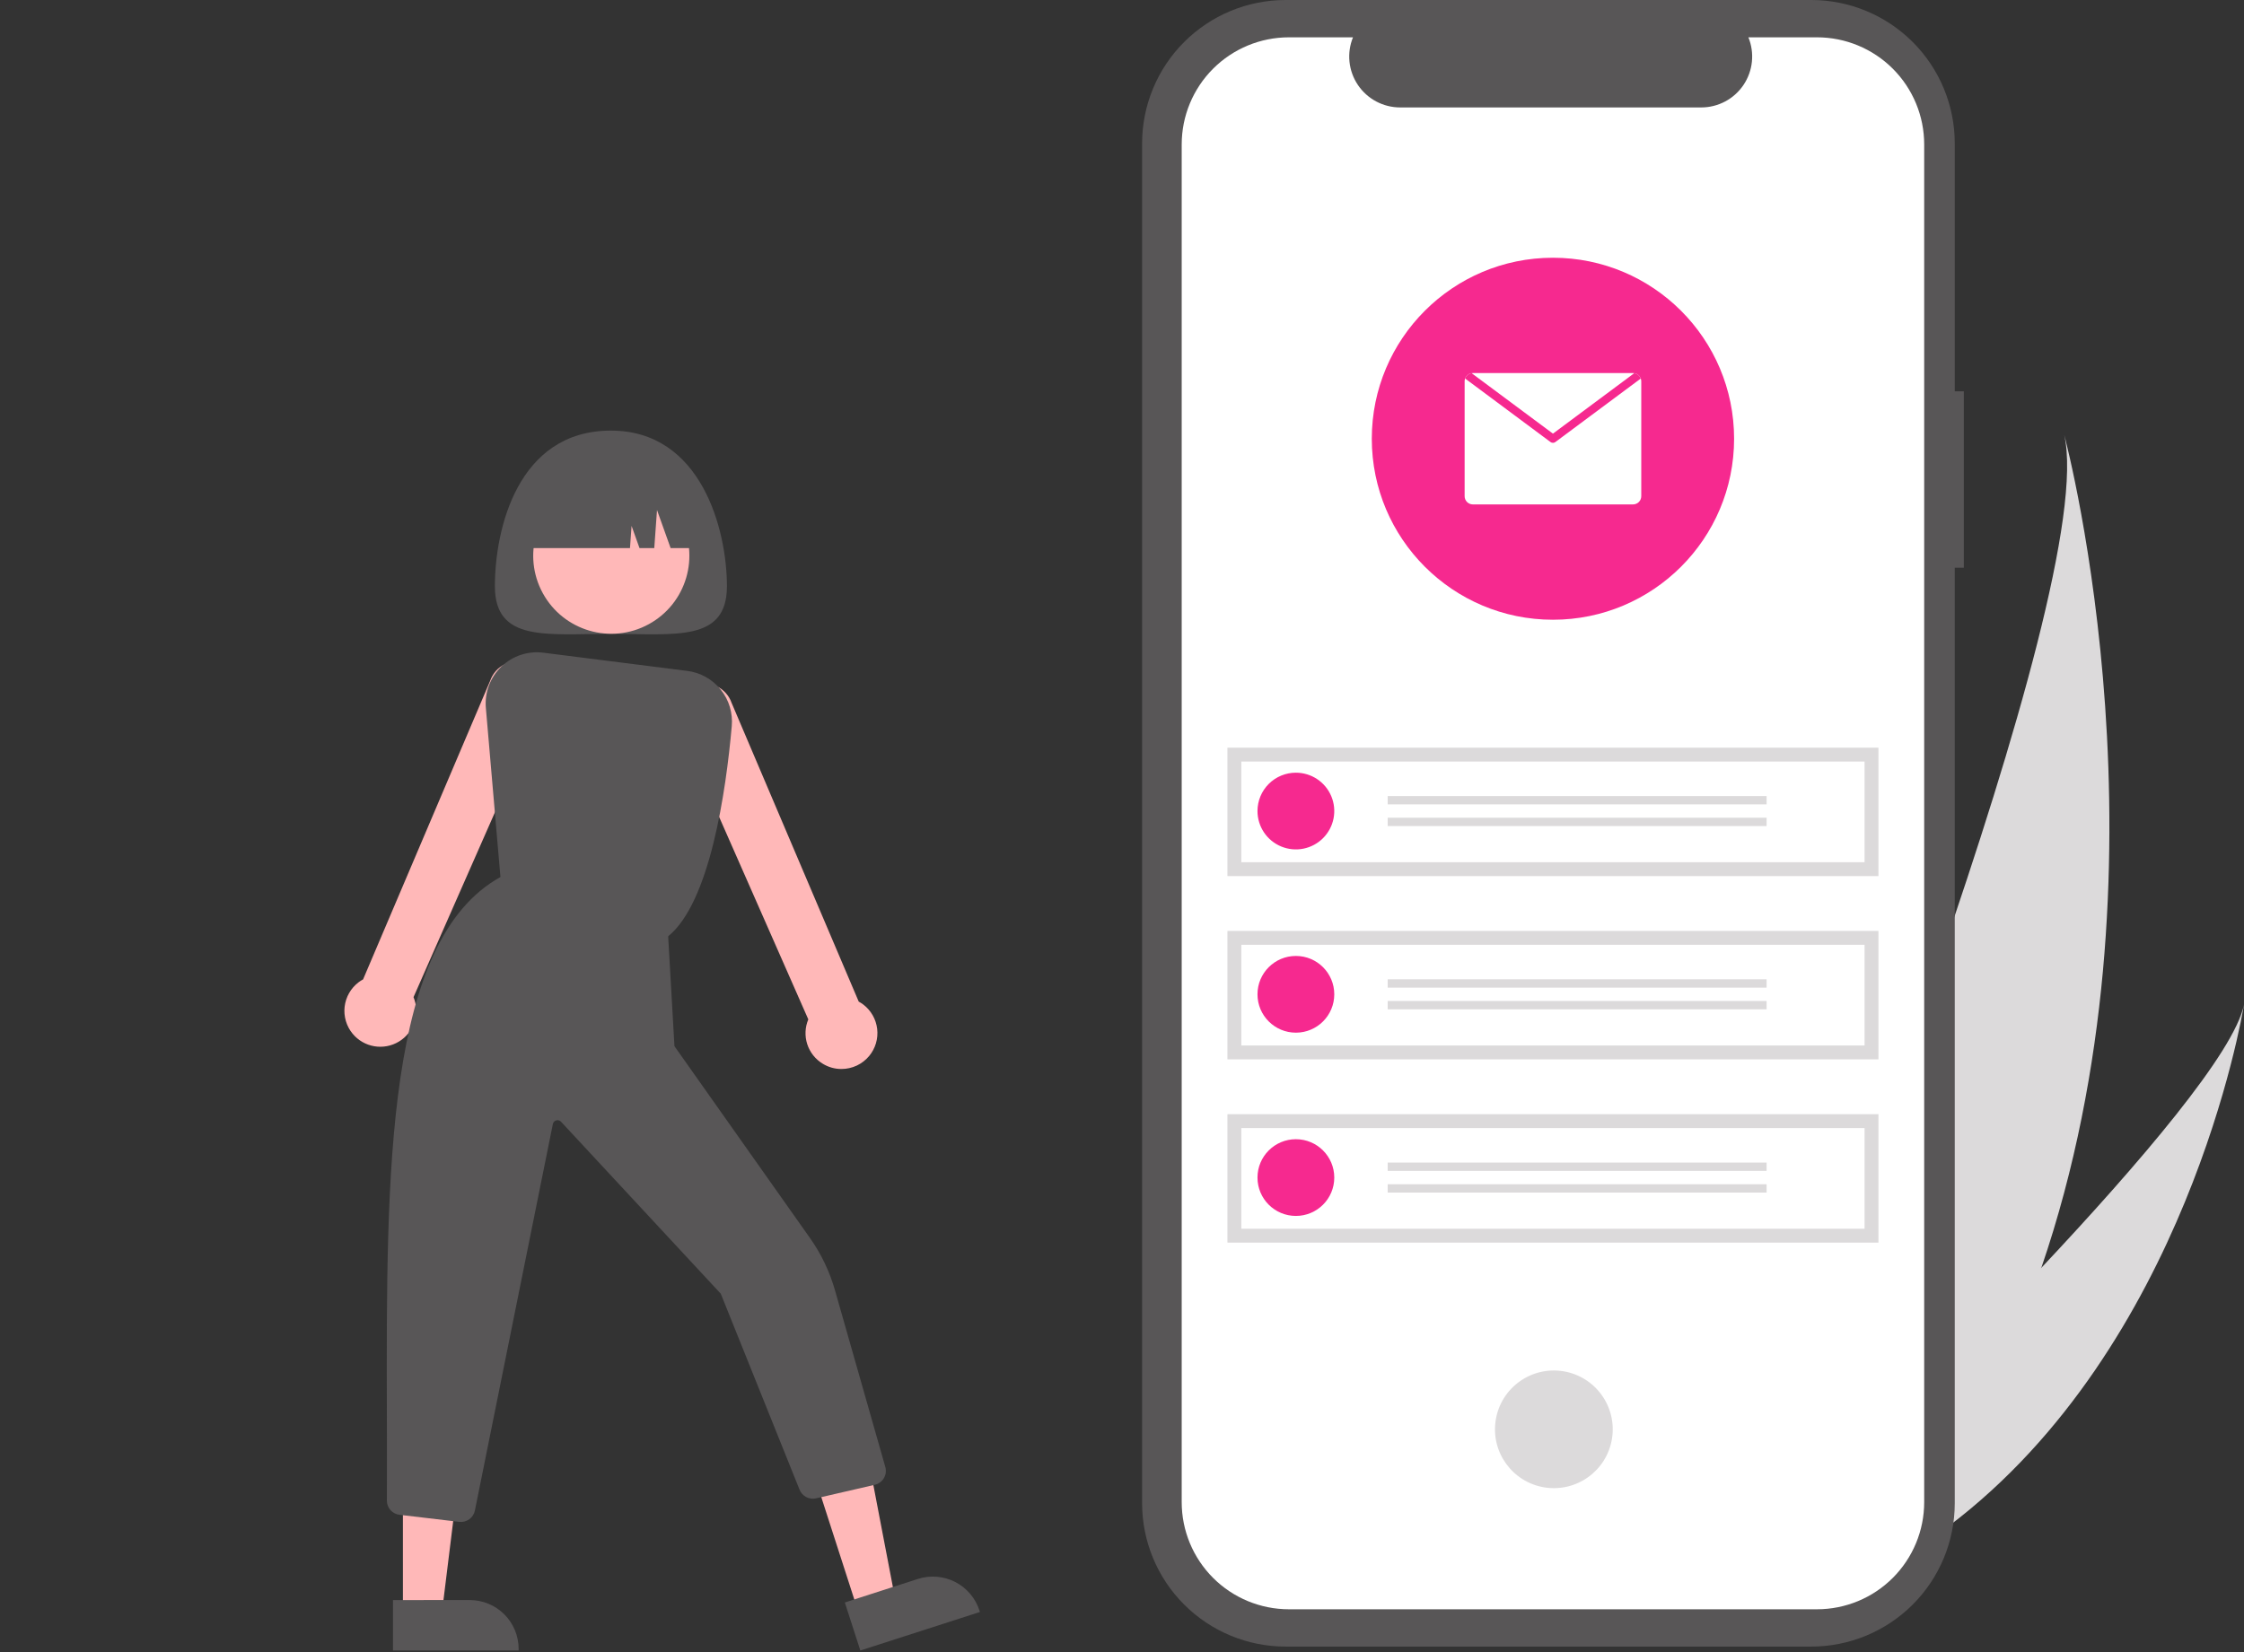 <svg width="558" height="411" viewBox="0 0 558 411" fill="none" xmlns="http://www.w3.org/2000/svg">
    <rect x="0" y="0" width="558" height="411" fill="#333333" stroke="none"/>
    <path d="M507.606 315.352C500.363 336.577 490.307 357.55 476.579 377.206C476.275 377.649 475.966 378.082 475.655 378.523L434.495 365.919C434.673 365.493 434.868 365.016 435.075 364.496C447.487 333.803 522.147 146.728 513.291 108.114C514.128 111.283 541.515 216.133 507.606 315.352Z" fill="#DCDADB"/>
    <path d="M484.52 379.638C484.026 380.022 483.517 380.403 483.003 380.773L452.125 371.318C452.488 370.972 452.909 370.565 453.394 370.106C461.316 362.466 484.848 339.579 507.606 315.352C532.064 289.316 555.634 261.736 558 249.867C557.563 252.573 543.716 334.923 484.52 379.638Z" fill="#DCDADB"/>
    <path d="M488.33 97.328H486.078V35.679C486.078 26.217 482.317 17.141 475.622 10.45C468.927 3.759 459.847 0 450.379 0H319.697C310.229 0 301.149 3.759 294.454 10.45C287.759 17.141 283.998 26.217 283.998 35.679V373.887C283.998 383.35 287.759 392.425 294.454 399.116C301.149 405.807 310.229 409.566 319.697 409.566H450.378C459.846 409.566 468.926 405.807 475.621 399.116C482.316 392.425 486.077 383.35 486.077 373.887V141.21H488.33L488.33 97.328Z" fill="#585657"/>
    <path d="M451.819 9.282H434.761C435.546 11.204 435.845 13.29 435.634 15.355C435.422 17.421 434.705 19.402 433.546 21.126C432.388 22.849 430.823 24.261 428.989 25.237C427.156 26.213 425.11 26.724 423.033 26.724H348.167C346.09 26.724 344.045 26.213 342.212 25.237C340.379 24.261 338.814 22.849 337.655 21.126C336.497 19.403 335.78 17.422 335.568 15.356C335.356 13.291 335.656 11.206 336.44 9.283H320.505C313.434 9.283 306.653 12.091 301.653 17.088C296.654 22.085 293.845 28.862 293.845 35.929V373.639C293.845 380.706 296.654 387.483 301.653 392.48C306.653 397.478 313.434 400.285 320.505 400.285H451.814C458.885 400.285 465.666 397.478 470.666 392.48C475.666 387.483 478.475 380.706 478.475 373.639V373.639V35.928C478.475 28.861 475.666 22.083 470.666 17.086C465.666 12.089 458.885 9.282 451.814 9.282L451.819 9.282Z" fill="white"/>
    <path d="M400.839 357.867C402.134 349.89 396.714 342.375 388.733 341.08C380.752 339.786 373.232 345.203 371.937 353.179C370.642 361.156 376.062 368.672 384.043 369.966C392.024 371.261 399.544 365.844 400.839 357.867Z" fill="#DCDADB"/>
    <path d="M467.099 185.972H305.22V217.915H467.099V185.972Z" fill="#DCDADB"/>
    <path d="M308.671 214.466H463.649V189.423H308.671V214.466Z" fill="white"/>
    <path d="M322.238 192.195C324.126 192.195 325.972 192.754 327.542 193.803C329.112 194.851 330.336 196.341 331.058 198.085C331.781 199.828 331.97 201.747 331.601 203.598C331.233 205.449 330.324 207.149 328.989 208.483C327.653 209.818 325.952 210.727 324.1 211.095C322.248 211.463 320.329 211.274 318.584 210.552C316.84 209.83 315.349 208.607 314.3 207.038C313.251 205.468 312.691 203.624 312.691 201.736C312.691 200.483 312.938 199.243 313.418 198.085C313.897 196.927 314.601 195.875 315.487 194.989C316.374 194.103 317.426 193.401 318.584 192.921C319.743 192.442 320.984 192.195 322.238 192.195Z" fill="#F6298F"/>
    <path d="M439.289 198.002H345.067V200.077H439.289V198.002Z" fill="#DCDADB"/>
    <path d="M439.289 203.395H345.067V205.47H439.289V203.395Z" fill="#DCDADB"/>
    <path d="M467.099 231.556H305.22V263.499H467.099V231.556Z" fill="#DCDADB"/>
    <path d="M308.671 260.05H463.649V235.007H308.671V260.05Z" fill="white"/>
    <path d="M322.238 256.862C327.511 256.862 331.785 252.59 331.785 247.321C331.785 242.051 327.511 237.779 322.238 237.779C316.965 237.779 312.691 242.051 312.691 247.321C312.691 252.59 316.965 256.862 322.238 256.862Z" fill="#F6298F"/>
    <path d="M439.289 243.587H345.067V245.661H439.289V243.587Z" fill="#DCDADB"/>
    <path d="M439.289 248.979H345.067V251.054H439.289V248.979Z" fill="#DCDADB"/>
    <path d="M467.099 277.14H305.22V309.083H467.099V277.14Z" fill="#DCDADB"/>
    <path d="M308.671 305.634H463.649V280.591H308.671V305.634Z" fill="white"/>
    <path d="M322.238 302.446C327.511 302.446 331.785 298.174 331.785 292.904C331.785 287.635 327.511 283.363 322.238 283.363C316.965 283.363 312.691 287.635 312.691 292.904C312.691 298.174 316.965 302.446 322.238 302.446Z" fill="#F6298F"/>
    <path d="M439.289 289.171H345.067V291.245H439.289V289.171Z" fill="#DCDADB"/>
    <path d="M439.289 294.564H345.067V296.638H439.289V294.564Z" fill="#DCDADB"/>
    <path d="M386.16 154.152C411.038 154.152 431.206 133.995 431.206 109.13C431.206 84.266 411.038 64.109 386.16 64.109C361.282 64.109 341.114 84.266 341.114 109.13C341.114 133.995 361.282 154.152 386.16 154.152Z" fill="#F6298F"/>
    <path d="M408.12 94.839V123.422C408.12 123.69 408.067 123.956 407.964 124.203C407.862 124.451 407.711 124.676 407.521 124.866C407.332 125.056 407.106 125.206 406.859 125.308C406.611 125.411 406.345 125.464 406.077 125.464H366.242C365.974 125.464 365.709 125.411 365.461 125.308C365.213 125.206 364.988 125.056 364.798 124.866C364.608 124.676 364.458 124.451 364.355 124.203C364.252 123.956 364.2 123.69 364.2 123.422V94.839C364.198 94.605 364.24 94.373 364.322 94.155C364.444 93.806 364.66 93.497 364.945 93.263C365.231 93.028 365.575 92.876 365.941 92.823C366.041 92.806 366.142 92.798 366.242 92.797H406.077C406.178 92.798 406.278 92.806 406.378 92.823C406.744 92.875 407.088 93.028 407.374 93.262C407.659 93.497 407.875 93.806 407.997 94.155C408.079 94.373 408.121 94.605 408.12 94.839Z" fill="white"/>
    <path d="M407.997 94.155L386.767 109.947C386.593 110.08 386.379 110.151 386.16 110.151C385.94 110.151 385.727 110.08 385.552 109.947L364.323 94.155C364.445 93.806 364.66 93.497 364.946 93.263C365.231 93.028 365.575 92.876 365.941 92.823L386.16 107.859L406.378 92.823C406.744 92.875 407.088 93.028 407.374 93.262C407.659 93.497 407.875 93.806 407.997 94.155Z" fill="#F6298F"/>
    <path d="M123.061 145.815C123.061 159.776 135.978 157.664 151.911 157.664C167.844 157.664 180.761 159.776 180.761 145.815C180.761 131.854 174.451 107.106 151.911 107.106C128.594 107.106 123.061 131.854 123.061 145.815Z" fill="#585657"/>
    <path d="M213.403 400.845L222.626 397.873L215.548 360.905L201.936 365.291L213.403 400.845Z" fill="#FFB8B8"/>
    <path d="M210.08 398.593L228.243 392.742L228.244 392.741C229.764 392.252 231.366 392.066 232.957 392.195C234.549 392.324 236.1 392.765 237.521 393.493C238.943 394.221 240.207 395.222 241.241 396.438C242.275 397.654 243.06 399.062 243.55 400.581L243.671 400.957L213.933 410.538L210.08 398.593Z" fill="#585657"/>
    <path d="M100.192 401.15L109.882 401.149L114.492 363.793L100.19 363.794L100.192 401.15Z" fill="#FFB8B8"/>
    <path d="M97.72 397.988L116.803 397.987H116.804C118.401 397.987 119.983 398.301 121.458 398.912C122.934 399.523 124.274 400.418 125.404 401.547C126.533 402.676 127.429 404.016 128.04 405.49C128.651 406.965 128.966 408.546 128.966 410.142V410.537L97.721 410.538L97.72 397.988Z" fill="#585657"/>
    <path d="M87.682 257.12C86.915 256.192 86.344 255.118 86.004 253.963C85.663 252.809 85.559 251.597 85.698 250.402C85.838 249.206 86.218 248.051 86.815 247.006C87.412 245.961 88.215 245.047 89.174 244.319C89.526 244.055 89.898 243.817 90.286 243.61L121.895 169.309C122.204 168.416 122.686 167.593 123.315 166.888C123.943 166.182 124.705 165.608 125.557 165.199C126.409 164.789 127.333 164.553 128.277 164.502C129.221 164.452 130.165 164.589 131.056 164.905C131.946 165.222 132.765 165.712 133.465 166.346C134.165 166.981 134.733 167.748 135.134 168.603C135.536 169.458 135.765 170.384 135.806 171.327C135.848 172.271 135.702 173.214 135.377 174.101L102.827 248.026C103.645 250.002 103.726 252.206 103.055 254.237C102.384 256.268 101.007 257.99 99.173 259.091C97.338 260.193 95.17 260.599 93.061 260.238C90.952 259.876 89.043 258.77 87.682 257.12Z" fill="#FFB8B8"/>
    <path d="M204.566 264.575C202.749 263.47 201.389 261.75 200.733 259.728C200.078 257.706 200.171 255.516 200.995 253.556L168.434 179.606C168.114 178.72 167.971 177.779 168.015 176.838C168.059 175.896 168.289 174.973 168.692 174.12C169.094 173.268 169.661 172.504 170.36 171.871C171.059 171.239 171.876 170.75 172.765 170.435C173.653 170.119 174.595 169.982 175.537 170.031C176.479 170.08 177.401 170.315 178.252 170.722C179.102 171.129 179.864 171.7 180.493 172.402C181.122 173.105 181.606 173.924 181.917 174.814L213.535 249.139C213.924 249.347 214.296 249.584 214.648 249.849C215.607 250.577 216.41 251.49 217.007 252.536C217.604 253.581 217.984 254.736 218.123 255.932C218.263 257.127 218.159 258.339 217.818 259.493C217.477 260.648 216.907 261.721 216.14 262.65C215.299 263.667 214.243 264.486 213.048 265.047C211.853 265.608 210.549 265.898 209.228 265.896C207.581 265.899 205.966 265.441 204.566 264.575Z" fill="#FFB8B8"/>
    <path d="M161.319 155.263C170.727 150.123 174.184 138.334 169.041 128.932C163.899 119.529 152.103 116.074 142.696 121.214C133.288 126.354 129.831 138.143 134.973 147.545C140.116 156.948 151.911 160.403 161.319 155.263Z" fill="#FFB8B8"/>
    <path d="M124.666 220.768L120.816 176.067C120.653 174.176 120.916 172.272 121.584 170.495C122.253 168.718 123.311 167.113 124.681 165.798C126.05 164.483 127.697 163.49 129.5 162.894C131.304 162.297 133.217 162.111 135.102 162.349L170.878 166.876C174.154 167.283 177.143 168.949 179.212 171.521C181.281 174.092 182.266 177.368 181.96 180.654C180.54 196.626 176.576 224.667 165.988 233.021L165.826 233.149L124.666 220.768Z" fill="#585657"/>
    <path d="M114.22 378.545L99.378 376.787C98.503 376.696 97.693 376.282 97.106 375.626C96.519 374.971 96.198 374.12 96.203 373.241C96.236 366.103 96.218 358.792 96.2 351.722C96.049 291.148 95.905 233.934 124.451 218.146L124.605 218.061L166.122 232.424L167.712 260.224L201.416 307.947C204.203 311.89 206.302 316.276 207.623 320.92L220.145 364.886C220.277 365.35 220.314 365.835 220.252 366.313C220.191 366.791 220.033 367.252 219.787 367.667C219.542 368.082 219.215 368.443 218.826 368.727C218.437 369.012 217.994 369.215 217.524 369.323L202.927 372.69C202.086 372.883 201.203 372.765 200.443 372.356C199.682 371.947 199.097 371.276 198.794 370.468L179.235 321.798L139.491 278.996C139.341 278.841 139.151 278.729 138.942 278.674C138.733 278.618 138.513 278.621 138.306 278.681C138.098 278.742 137.911 278.858 137.765 279.017C137.619 279.176 137.519 279.372 137.476 279.584L118.09 375.714C117.917 376.585 117.423 377.358 116.706 377.882C115.99 378.407 115.103 378.643 114.22 378.545Z" fill="#585657"/>
    <path d="M174.437 136.335H166.759L163.372 126.855L162.694 136.335H159.024L157.048 130.805L156.653 136.335H129.384C129.384 133.638 129.916 130.967 130.949 128.475C131.981 125.983 133.495 123.719 135.403 121.812C137.312 119.904 139.577 118.392 142.07 117.359C144.564 116.327 147.236 115.796 149.935 115.796H153.887C156.585 115.796 159.258 116.327 161.751 117.359C164.244 118.392 166.51 119.904 168.418 121.812C170.326 123.719 171.84 125.983 172.873 128.475C173.906 130.967 174.437 133.638 174.437 136.335Z" fill="#585657"/>
</svg>
